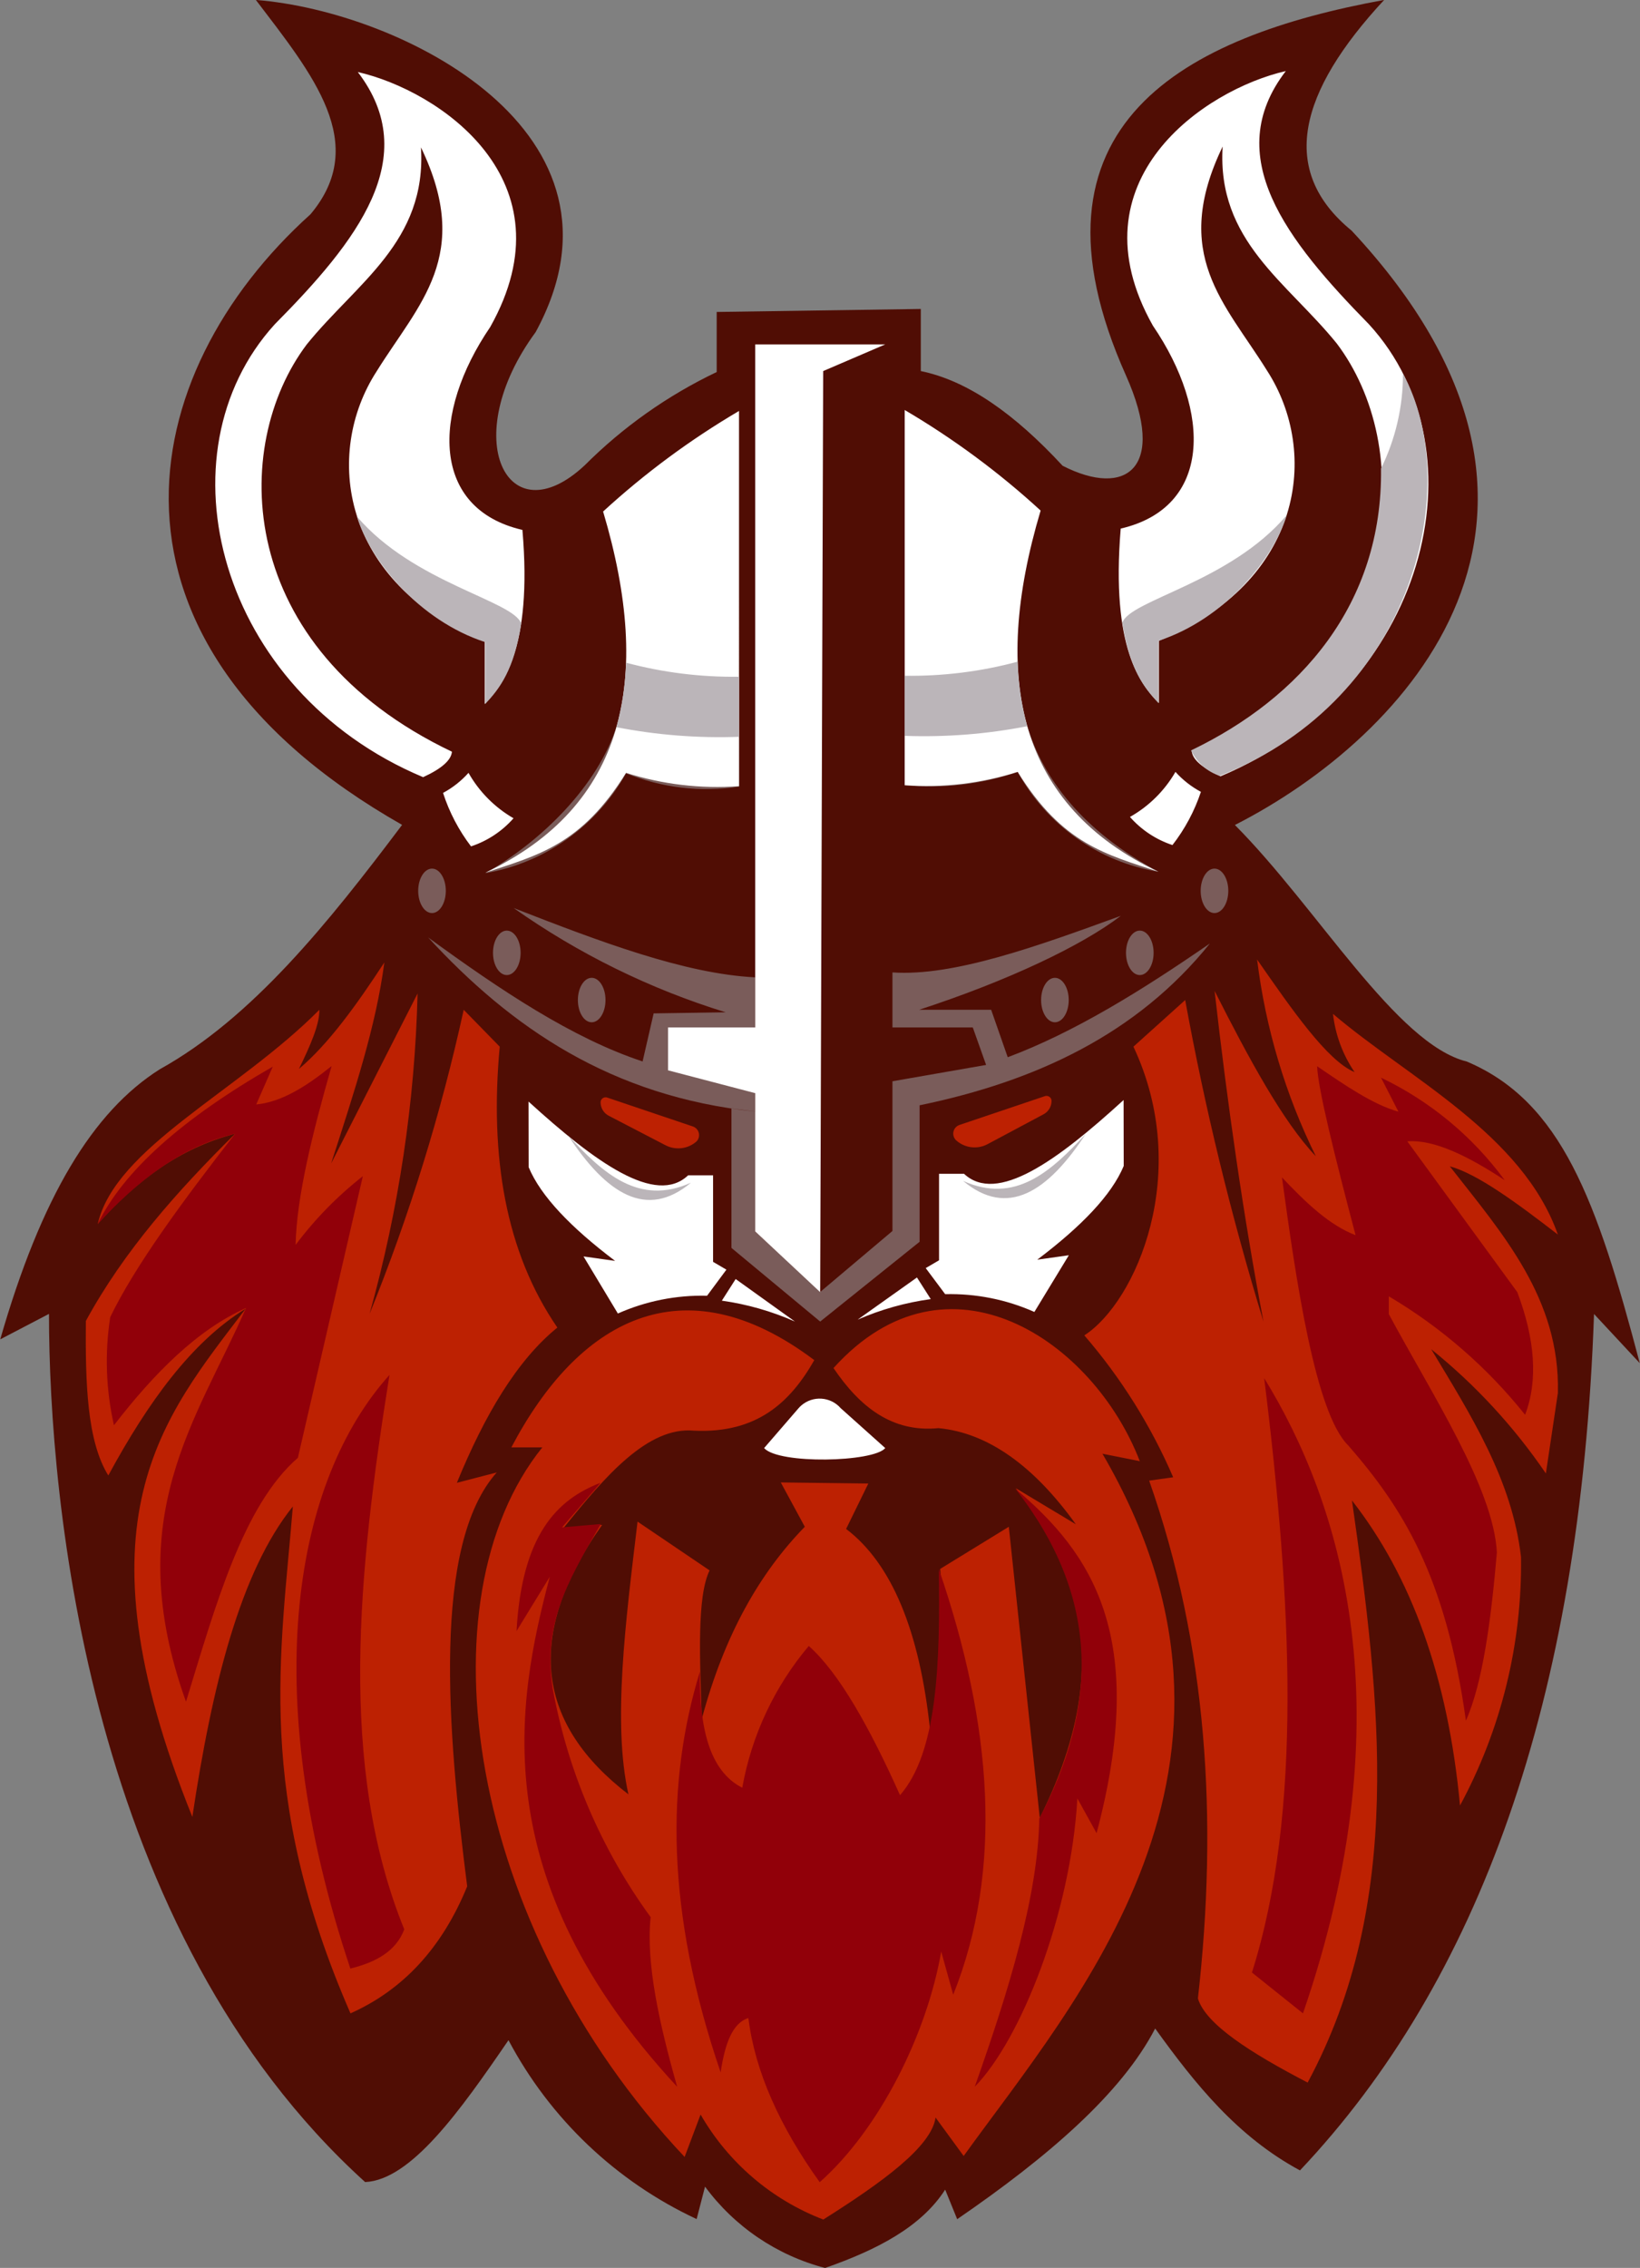 <svg version="1.1" id="图层_1" x="0px" y="0px" width="136.59px" height="188.76px" viewBox="0 0 136.59 188.76" enable-background="new 0 0 136.59 188.76" xml:space="preserve" xmlns="http://www.w3.org/2000/svg" xmlns:xlink="http://www.w3.org/1999/xlink" xmlns:xml="http://www.w3.org/XML/1998/namespace">
  <rect x="0" y="0" width="136.59" height="188.76" fill="#808080" stroke="none"/>
  <title>144</title>
  <path fill="#500D04" d="M21.31-0.005c4.71,6.19,9.51,11.94,4.55,17.84c-14.77,13.29-19.2,35.58,7.63,50.82
	c-6.14,8.15-12.47,16.06-20.18,20.34c-5.57,3.52-9.87,10.59-13.29,22.48l4.06-2.12c0,15.66,3.32,51.43,26.33,72.26
	c3.81-0.18,7.87-5.86,11.94-11.81c3.464,6.536,8.966,11.763,15.67,14.89l0.7-2.7c2.459,3.335,5.99,5.725,10,6.77
	c4.32-1.51,8-3.41,10-6.52l1,2.46c7.6-5.21,13.69-10.48,16.49-15.87c3.32,4.61,6.84,9,12.06,11.81c14.85-15.71,23.37-39,24.49-71.28
	l3.81,4.09c-3.57-13.54-6.52-21.76-14.4-25.1c-5.88-1.45-12.43-12.77-19.32-19.69c14.27-7.26,31.88-25.73,9.72-49.47
	c-6.12-5-4.41-11.53,2.71-19.2c-16.45,3-30.87,10.29-21.5,31.26c3.45,7.73,0,10.21-5.28,7.51c-4-4.32-7.9-7.08-11.81-7.88v-5.17
	l-17,0.25v5c-4.082,1.945-7.802,4.573-11,7.77c-6.43,6-10.6-2.23-4.08-11.09C53.67,10.995,33.38,0.935,21.31-0.005z" class="color c1"/>
  <path fill="#BD2102" d="M67.82,113.205c-11-8.28-19.7-3.25-25.23,7.26h2.58c-10.2,12.67-6.36,39.75,11.85,59.06l1.33-3.53
	c2.302,4,5.911,7.086,10.22,8.74c4.88-3.08,9-6.05,9.35-8.49l2.34,3.2c9.34-12.96,26.76-32.38,11.56-58.45l3.11,0.62
	c-3.85-10-16-18.3-25.51-7.75c2.19,3.23,4.88,5.38,8.74,5c4.17,0.39,8,3.21,11.44,8l-5-3c5.31,6.95,8.21,15,2,27.44l-2.58-24.23
	l-5.72,3.51c0.496,4.504,0.215,9.061-0.83,13.47c-0.87-8.34-3.22-13.93-7-16.8l1.85-3.78l-7.29-0.09l2,3.69
	c-3.74,3.83-6.71,9-8.58,16c-0.16-5-0.42-10.17,0.65-12.37l-6-4.06c-1,8.35-2.09,16.75-0.76,22.7c-7.49-5.75-8.82-13.07-2.19-22.43
	l-3.23,0.28c3.52-4.38,7.05-8.48,10.89-8.12C63.02,119.315,65.8,116.745,67.82,113.205z M26.6,84.045
	c-6.8,6.85-17,11.47-18.46,17.83c3.17-3.57,6.84-6.33,11.44-7.51c-4.8,4.75-9.25,9.74-12.43,15.58c-0.04,5.05,0.07,9.96,1.87,12.86
	c3.28-6.05,6.93-11.12,11.44-13.88c-6.88,9.07-14.44,17.5-4.44,42.3c1.64-10.94,4-20.41,8.37-25.84c-1,12.32-3.17,23.91,4.8,42.19
	c4.32-1.93,7.6-5.38,9.72-10.57c-1.66-13-2.92-28.42,2.46-34.45l-3.32,0.86c2.31-5.63,5-10.19,8.37-12.92
	c-4.34-6.32-5.64-14.28-4.8-23.38l-3-3.07c-1.893,8.643-4.515,17.11-7.84,25.31c2.431-8.69,3.774-17.649,4-26.67l-7.2,14.15
	c1.94-6,3.74-11.44,4.43-16.73c-2.3,3.52-4.64,6.78-7.11,8.86C25.86,86.995,26.62,85.255,26.6,84.045z M94.4,87.115l4.31-3.88
	c1.653,9.039,3.83,17.974,6.52,26.76c-1.67-8.78-3-18.05-4.07-27.52c2.86,5.65,5.69,10.88,8.43,13.76
	c-2.536-5.144-4.189-10.678-4.89-16.37c2.92,4.19,5.84,8.42,8.12,9.37c-0.986-1.446-1.604-3.111-1.8-4.85
	c6.28,5.35,15.78,10,18.73,18.37c-3.42-2.64-6.71-5.06-9-5.68c4.38,5.6,9.2,11,9,18.87l-1,6.69c-2.659-3.897-5.876-7.381-9.55-10.34
	c3.28,5.46,6.74,10.85,7.48,17.3c0.098,7.214-1.651,14.333-5.08,20.68c-1-10.68-4.06-19.08-9-25.39c2.4,16.78,4.36,33.49-3.69,48.45
	c-4.71-2.45-8.49-4.84-9.14-7c1.69-14.92,0.77-29.37-4.06-43.1l2-0.28c-1.85-4.291-4.345-8.274-7.4-11.81
	C94.63,108.355,99.32,97.575,94.4,87.115z M50.61,91.365l7.12,2.4c0.393,0.147,0.593,0.585,0.446,0.978
	c-0.035,0.093-0.088,0.179-0.156,0.252l0,0c-0.721,0.644-1.768,0.768-2.62,0.31l-4.68-2.43c-0.426-0.211-0.697-0.644-0.7-1.12l0,0
	c-0.003-0.232,0.182-0.423,0.414-0.426C50.495,91.328,50.555,91.34,50.61,91.365z M87.02,91.235l-7.12,2.4
	c-0.396,0.139-0.605,0.572-0.466,0.968c0.042,0.119,0.113,0.227,0.206,0.312l0,0c0.721,0.644,1.768,0.768,2.62,0.31l4.65-2.48
	c0.414-0.22,0.672-0.651,0.67-1.12l0,0c-0.003-0.232-0.194-0.417-0.426-0.414C87.108,91.212,87.063,91.22,87.02,91.235z" class="color c2"/>
  <path fill="#7A5C5A" d="M51.38,60.365c3.323,0.829,6.749,1.166,10.17,1v4.11c-3.179,0.48-6.43,0.097-9.41-1.11
	c-2.452,4.397-6.759,7.451-11.72,8.31C45.02,70.065,49.8,65.435,51.38,60.365z M42.78,75.575c7.14,2.78,14.24,5.48,20.12,5.77v11.17
	c-12-1.25-20.34-7-27.24-14.49c6,4.37,12,8.39,17.86,10.32l0.92-4l6-0.09C54.132,82.312,48.172,79.382,42.78,75.575z M35.98,72.295
	c0.635,0,1.15,0.828,1.15,1.85s-0.515,1.85-1.15,1.85s-1.15-0.828-1.15-1.85S35.345,72.295,35.98,72.295z M42.21,77.455
	c0.635,0,1.15,0.828,1.15,1.85s-0.515,1.85-1.15,1.85s-1.15-0.828-1.15-1.85S41.575,77.455,42.21,77.455z M49.28,81.385
	c0.635,0,1.15,0.828,1.15,1.85s-0.515,1.85-1.15,1.85s-1.15-0.828-1.15-1.85S48.645,81.385,49.28,81.385z M74.33,80.935v4.58h6.69
	l1.11,3.12l-7.8,1.36v12.46l-6,5.06l-5.41-5v-10l-2-0.26v11.61l7.39,6.13l8.28-6.64v-11.36c9.69-2,18.11-5.93,24.18-13.47
	c-5.65,3.9-11.28,7.39-16.84,9.47l-1.38-3.95h-6c7.36-2.4,13.53-5.32,16.8-7.82C86.4,78.755,79.42,81.285,74.33,80.935z
	 M101.15,72.295c0.635,0,1.15,0.828,1.15,1.85s-0.515,1.85-1.15,1.85s-1.15-0.828-1.15-1.85S100.515,72.295,101.15,72.295z
	 M94.93,77.455c0.635,0,1.15,0.828,1.15,1.85s-0.515,1.85-1.15,1.85s-1.15-0.828-1.15-1.85S94.295,77.455,94.93,77.455z
	 M87.86,81.385c0.635,0,1.15,0.828,1.15,1.85s-0.515,1.85-1.15,1.85s-1.15-0.828-1.15-1.85S87.225,81.385,87.86,81.385z
	 M75.35,65.355c3.18,0.307,6.389-0.072,9.41-1.11c2.415,4.43,6.74,7.497,11.72,8.31c-6.37-3.43-9.55-7.73-10.93-12.1l-10.21,0.8
	L75.35,65.355z" class="color c3"/>
  <path fill="#FFFFFF" d="M61.55,34.205c-4.057,2.384-7.852,5.189-11.32,8.37c4.2,14.07,1.8,24.56-9.81,30.06
	c4.38-1.45,8-2.31,11.72-8.31c3.038,0.965,6.231,1.342,9.41,1.11V34.205z M35.24,64.685c1.54-0.707,2.34-1.413,2.4-2.12
	c-18.18-8.67-18.45-25.47-12.09-33.9c4.16-5.14,10-8.55,9.51-16.4c4.34,9-0.18,13-3.69,18.64c-4.43,6.83-3,17.63,9,22.5v5.19
	c1.43-1.5,4-4.52,3.14-14.49c-7.57-1.75-7.6-9.67-2.68-16.89c6.87-12.22-4.3-19.69-11.03-21.22c5.44,7.11-0.06,14.08-6.92,21
	C13.09,37.745,18.13,57.505,35.24,64.685z M36.9,65.995c0.798-0.429,1.516-0.995,2.12-1.67c0.89,1.572,2.185,2.878,3.75,3.78
	c-0.951,1.08-2.173,1.888-3.54,2.34C38.207,69.104,37.419,67.6,36.9,65.995z M44.02,91.685c5.58,5.08,10.6,8.69,13.29,6.14h2.08v7.2
	l1.11,0.65l-1.61,2.17c-2.556-0.063-5.094,0.442-7.43,1.48l-2.86-4.75l2.63,0.37c-3.67-2.77-6.19-5.38-7.2-7.8L44.02,91.685z
	 M61.27,106.455l-1.15,1.8c2.101,0.296,4.15,0.882,6.09,1.74L61.27,106.455z M63.64,120.525c1.21,1.36,9.1,1.18,10.09,0l-3.71-3.32
	c-0.846-0.969-2.318-1.069-3.288-0.222c-0.079,0.069-0.153,0.143-0.222,0.222L63.64,120.525z M75.35,34.125
	c4.057,2.384,7.852,5.189,11.32,8.37c-4.2,14.07-1.8,24.56,9.81,30.06c-4.38-1.45-8-2.31-11.72-8.31
	c-3.038,0.965-6.231,1.342-9.41,1.11V34.125z M101.65,64.615c-1.54-0.707-2.34-1.413-2.4-2.12c18.18-8.68,18.46-25.47,12.09-33.9
	c-4.16-5.14-10-8.55-9.51-16.4c-4.34,9,0.18,13,3.69,18.64c4.43,6.83,3,17.63-9,22.5v5.18c-1.5-1.52-4.01-4.52-3.18-14.52
	c7.57-1.75,7.6-9.67,2.68-16.89c-6.83-12.11,4.34-19.66,11.07-21.19c-5.44,7.08,0.06,14.08,6.93,21.08
	C123.8,37.665,118.76,57.425,101.65,64.615z M100.02,65.905c-0.797-0.426-1.515-0.988-2.12-1.66c-0.905,1.567-2.214,2.862-3.79,3.75
	c0.951,1.08,2.173,1.888,3.54,2.34C98.685,69.003,99.487,67.505,100.02,65.905z M93.58,91.555c-5.56,5.08-10.56,8.69-13.29,6.14
	h-2.08v7.2l-1.11,0.65l1.62,2.17c2.556-0.063,5.094,0.442,7.43,1.48l2.87-4.72l-2.63,0.37c3.67-2.77,6.19-5.38,7.2-7.8L93.58,91.555
	z M76.37,106.325l1.15,1.8c-2.099,0.287-4.148,0.862-6.09,1.71L76.37,106.325z M62.9,28.665v56.85h-7.26v3.57l7.26,1.9v11.51
	l5.41,5.05l0.25-76.66l5.17-2.22H62.9z" class="color c4"/>
  <path fill="#910009" d="M22.72,88.775c-7.607,4.367-12.467,8.733-14.58,13.1c3.37-3.67,7.07-6.49,11.44-7.51
	c-4.37,5.6-8.34,11-10.4,15.26c-0.464,2.993-0.359,6.046,0.31,9c3.38-4.37,6.95-7.95,11-9.76c-4.12,9.4-10.51,17.4-5,32.77
	c2.46-8,4.75-16.34,9.32-20.3l5.41-23.44c-2.111,1.651-3.994,3.574-5.6,5.72c0.08-4,1.41-9.33,3-14.89c-2.07,1.67-4.15,3-6.28,3.2
	L22.72,88.775z M32.44,114.435c-7.81,8.68-11.1,26-3.26,49.41c2.11-0.52,3.8-1.43,4.49-3.26
	C28.15,146.995,29.81,130.875,32.44,114.435z M105.29,114.705c6.37,10.34,11.9,27.72,3.23,52.87l-4.25-3.4
	C108.5,150.815,107.6,133.335,105.29,114.705z M106.77,97.995c1.16,8.48,2.77,19.66,5.54,22.33c4.42,5.09,8.1,10.74,9.78,22.89
	c1.4-3.15,2.09-8.32,2.58-14c-0.28-5.36-5.41-13.16-9-19.84v-1.48c4.35,2.571,8.196,5.912,11.35,9.86
	c1.09-2.86,0.83-6.28-0.65-10.21l-9.16-12.55c2.25-0.17,5.08,1.24,8.11,3.23c-2.679-3.648-6.217-6.578-10.3-8.53l1.45,2.83
	c-2.1-0.58-4.44-2.19-6.77-3.78c0.06,1.84,1.47,7.5,3.2,14.06C110.75,101.995,108.75,100.095,106.77,97.995z M50.02,123.415
	c-3.68,1.4-6.56,4.4-7,12.34l2.77-4.52c-2.77,10.46-5.51,25.07,10.61,42.45c-1.51-5.32-2.61-10.31-2.21-14.12
	c-4.111-5.64-6.896-12.134-8.15-19c-0.8-5.27,1-8.57,4-13.72l-3.23,0.28L50.02,123.415z M84.56,123.905
	c6.34,5.34,11.13,12.29,6.77,28.67l-1.6-2.89c-0.55,9.66-4.74,20.12-8.55,24c2.88-8.12,5.27-15.94,5.38-22.33
	C91.31,142.295,91.83,133.175,84.56,123.905z M67.36,136.995c-2.852,3.378-4.763,7.448-5.54,11.8c-2.77-1.41-3.57-5.06-3.53-9.66
	c-2.79,9.12-2.88,19.86,1.73,33.35c0.36-2.43,1-4.12,2.31-4.52c0.55,4.43,2.6,9,5.94,13.66c5-4.43,8.94-12.37,10.12-19.2l1,3.6
	c4.15-10.38,3.3-22.34-1.2-35.44c0.12,7.88-0.12,15.28-3.23,18.83C72.44,143.795,69.88,139.225,67.36,136.995z" class="color c5"/>
  <path fill="#BBB5B9" d="M29.73,42.995c1.09,3.64,5.17,8.66,10.68,10.45v5.15c1.23-1.31,2.4-2.86,3-6.69
	C42.78,49.995,34.46,48.535,29.73,42.995z M52.14,55.155c-0.052,1.815-0.321,3.618-0.8,5.37c3.362,0.656,6.787,0.924,10.21,0.8v-5
	C58.374,56.37,55.208,55.977,52.14,55.155z M107.16,42.885c-1.09,3.64-5.17,8.66-10.68,10.45v5.18c-1.23-1.31-2.4-2.86-3-6.69
	C94.11,49.935,102.43,48.465,107.16,42.885z M84.75,55.075c0.052,1.815,0.321,3.618,0.8,5.37c-3.362,0.656-6.787,0.924-10.21,0.8v-5
	C78.516,56.291,81.682,55.897,84.75,55.075z M115.02,38.995c1.208-2.451,1.834-5.148,1.83-7.88c5,9.08,1.13,27-15.25,33.46
	c-1.06-0.342-1.93-1.11-2.4-2.12C108.28,58.105,115.17,50.295,115.02,38.995z M47.33,94.525c2.89,3.12,5.88,5.87,10.22,3.91
	C53.84,101.535,50.5,99.345,47.33,94.525z M90.43,94.375c-2.89,3.12-5.88,5.87-10.22,3.91C83.92,101.385,87.27,99.195,90.43,94.375z
	" class="color c6"/>
</svg>